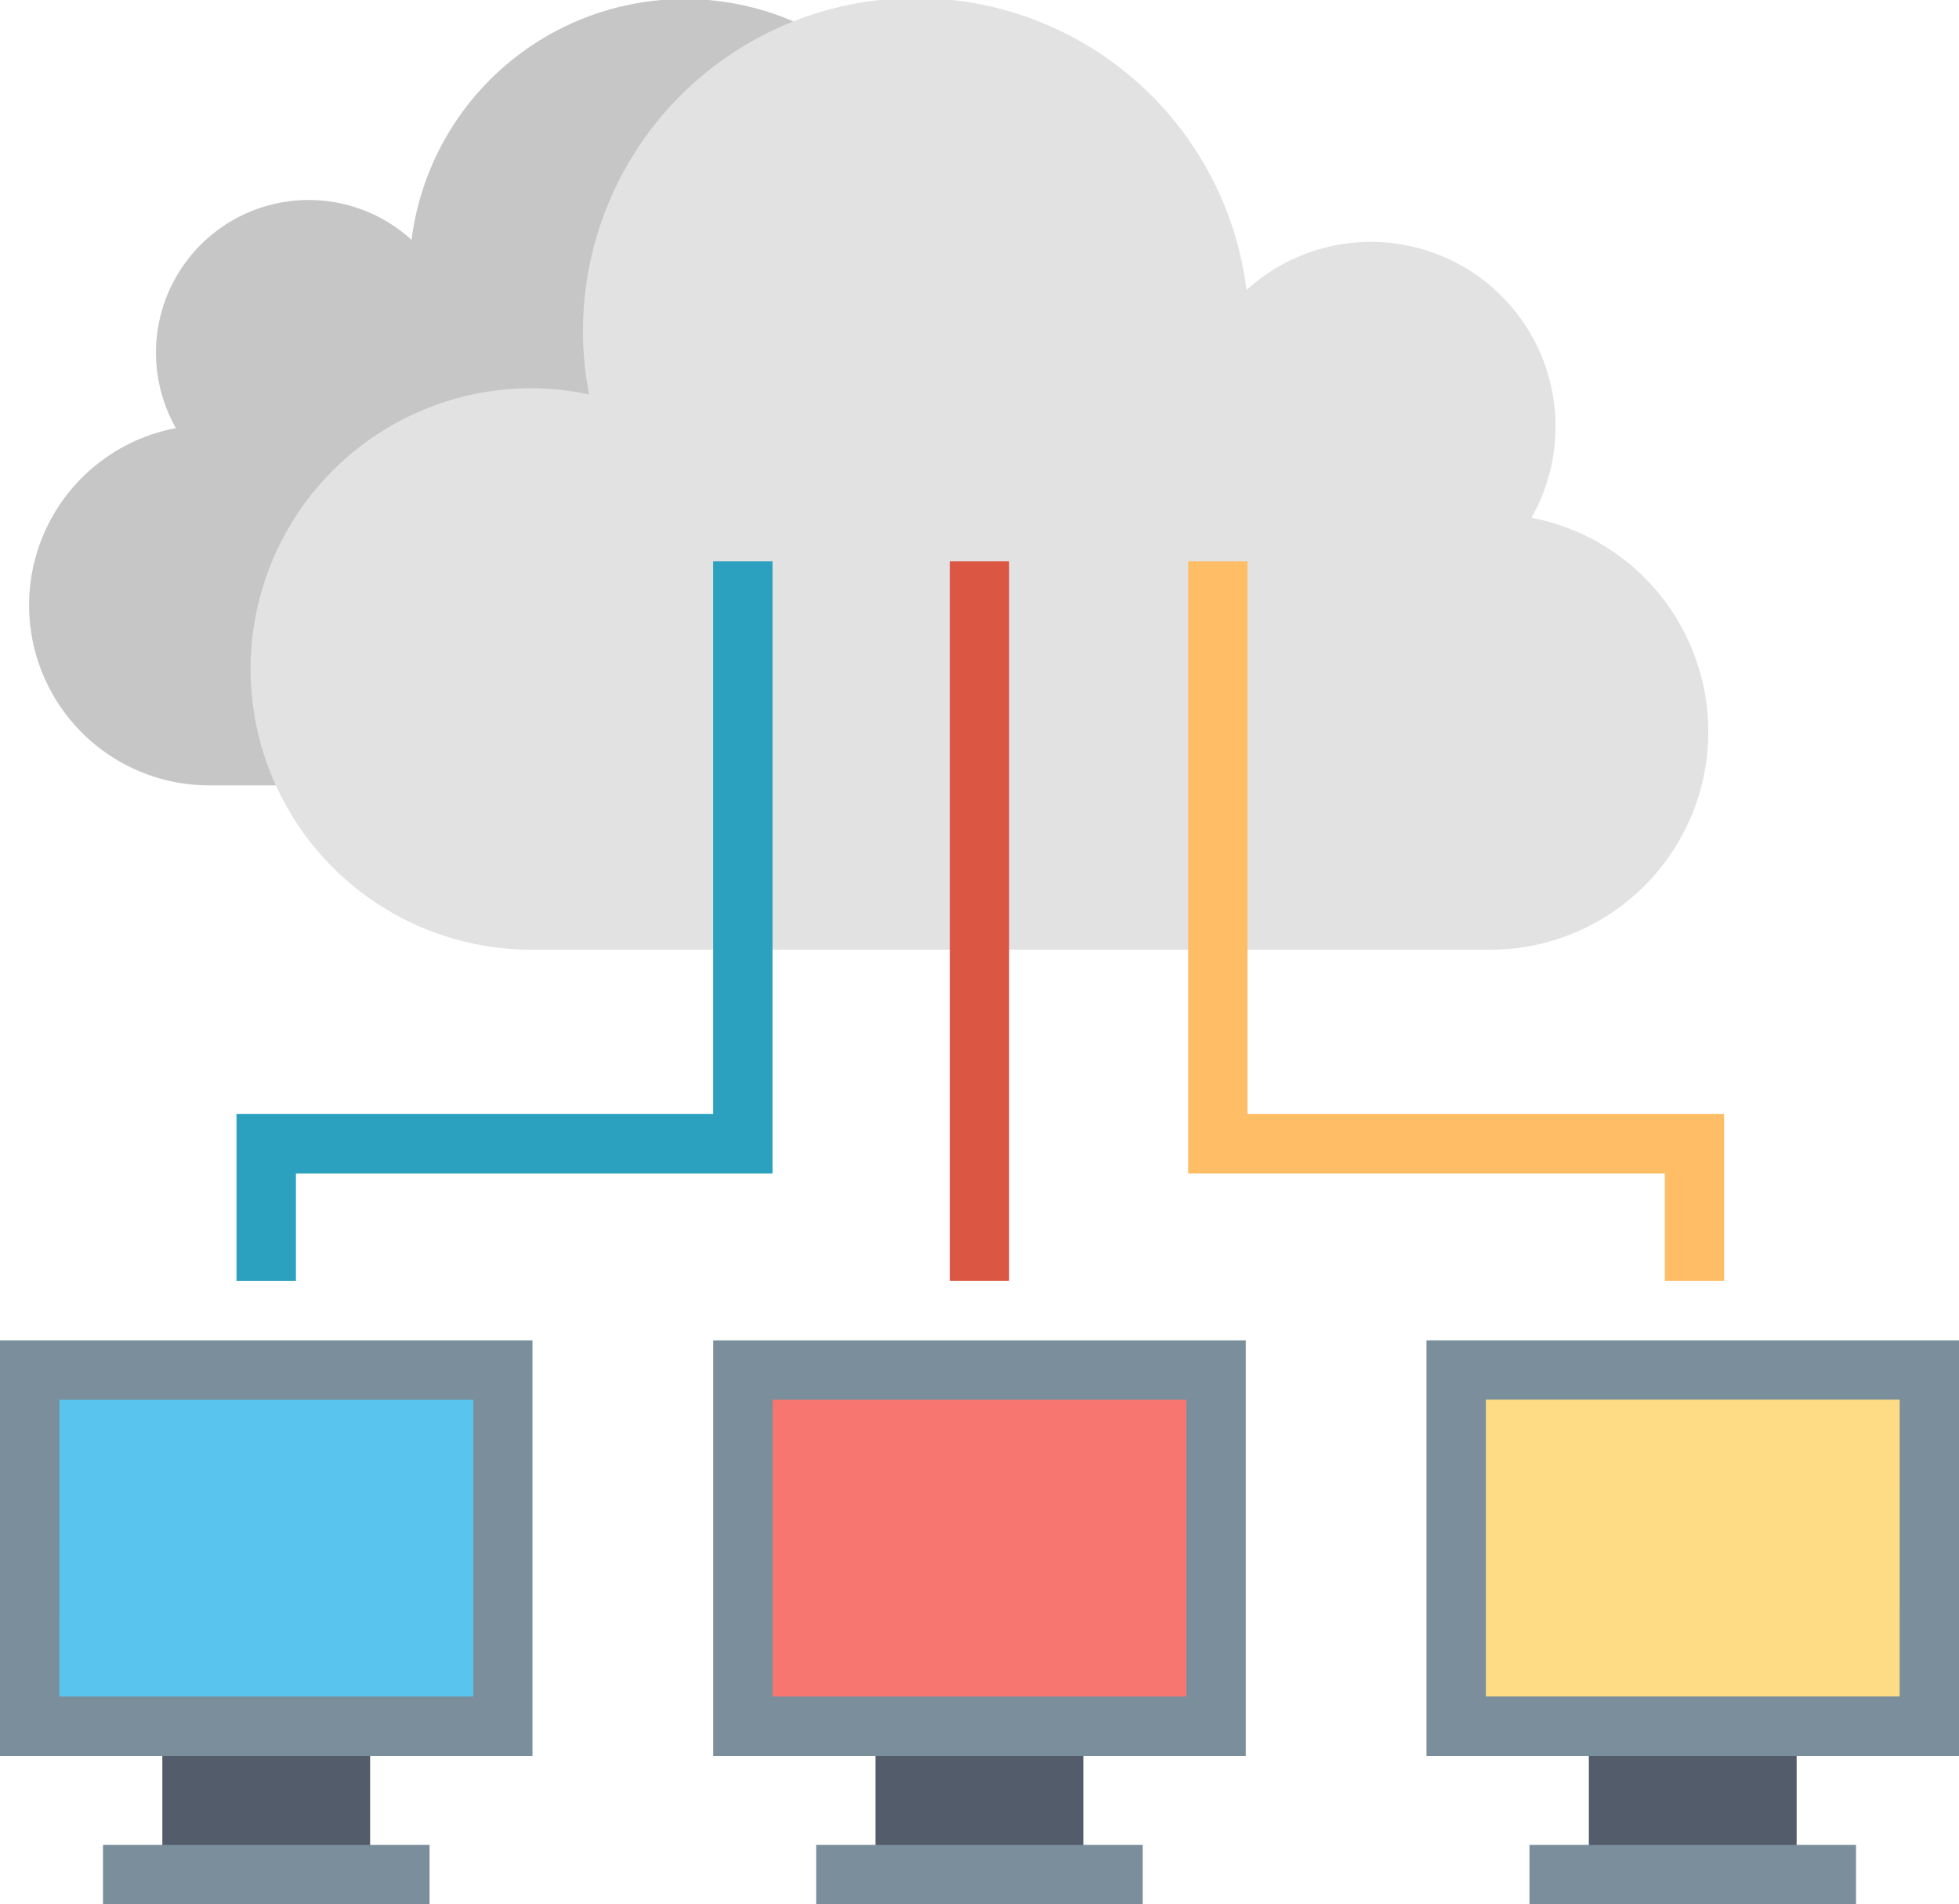 <svg id="그룹_118" data-name="그룹 118" xmlns="http://www.w3.org/2000/svg" width="105.454" height="102.518" viewBox="0 0 105.454 102.518">
  <rect id="사각형_97" data-name="사각형 97" width="11.185" height="7.99" transform="translate(8.739 92.93)" fill="#525c6b"/>
  <rect id="사각형_98" data-name="사각형 98" width="11.185" height="7.99" transform="translate(47.131 92.93)" fill="#525c6b"/>
  <rect id="사각형_99" data-name="사각형 99" width="11.185" height="7.99" transform="translate(85.529 92.93)" fill="#525c6b"/>
  <path id="패스_1020" data-name="패스 1020" d="M206.376,43.843a9.7,9.7,0,0,1-1.841-19.232A8.221,8.221,0,0,1,217.22,14.474a14.826,14.826,0,1,1,29.27,4.651,12.22,12.22,0,0,1,2.57-.277,12.5,12.5,0,0,1,0,24.995Z" transform="translate(-195.066 -1.563)" fill="#c6c6c6"/>
  <path id="패스_1021" data-name="패스 1021" d="M268.805,52.69a11.734,11.734,0,0,0,2.225-23.257,9.941,9.941,0,0,0-15.339-12.257A17.928,17.928,0,1,0,220.3,22.8a14.919,14.919,0,0,0-3.107-.336,15.113,15.113,0,1,0,0,30.226Z" transform="translate(-188.59 -1.563)" fill="#e2e2e2"/>
  <rect id="사각형_100" data-name="사각형 100" width="25.471" height="19.173" transform="translate(39.991 73.757)" fill="#f87670"/>
  <rect id="사각형_101" data-name="사각형 101" width="25.469" height="19.173" transform="translate(1.599 73.757)" fill="#59c5ef"/>
  <rect id="사각형_102" data-name="사각형 102" width="25.469" height="19.173" transform="translate(78.387 73.757)" fill="#fddc85"/>
  <rect id="사각형_103" data-name="사각형 103" width="17.576" height="3.197" transform="translate(43.935 99.321)" fill="#7a8e9b"/>
  <rect id="사각형_104" data-name="사각형 104" width="17.576" height="3.197" transform="translate(82.333 99.321)" fill="#7a8e9b"/>
  <path id="패스_1022" data-name="패스 1022" d="M213.413,56.779h28.666V34.407H213.413Zm3.194-19.173h22.275V53.582H216.607Z" transform="translate(-175.019 37.75)" fill="#7a8e9b"/>
  <path id="패스_1023" data-name="패스 1023" d="M195.937,56.779H224.6V34.407H195.937Zm3.2-19.173h22.275V53.582H199.134Z" transform="translate(-195.937 37.75)" fill="#7a8e9b"/>
  <path id="패스_1024" data-name="패스 1024" d="M230.889,56.779h28.666V34.407H230.889Zm25.471-3.2H234.086V37.6h22.275Z" transform="translate(-154.101 37.75)" fill="#7a8e9b"/>
  <rect id="사각형_105" data-name="사각형 105" width="17.578" height="3.197" transform="translate(5.545 99.321)" fill="#7a8e9b"/>
  <rect id="사각형_106" data-name="사각형 106" width="3.194" height="38.743" transform="translate(51.127 30.216)" fill="#db5743"/>
  <path id="패스_1025" data-name="패스 1025" d="M204.93,54.06h-3.2V45.075h25.66V15.317h3.194V48.271H204.93Z" transform="translate(-188.999 14.9)" fill="#2ba0bf"/>
  <path id="패스_1026" data-name="패스 1026" d="M253.9,54.06H250.71V48.271h-25.66V15.317h3.194V45.075H253.9Z" transform="translate(-161.091 14.9)" fill="#ffbd66"/>
</svg>
